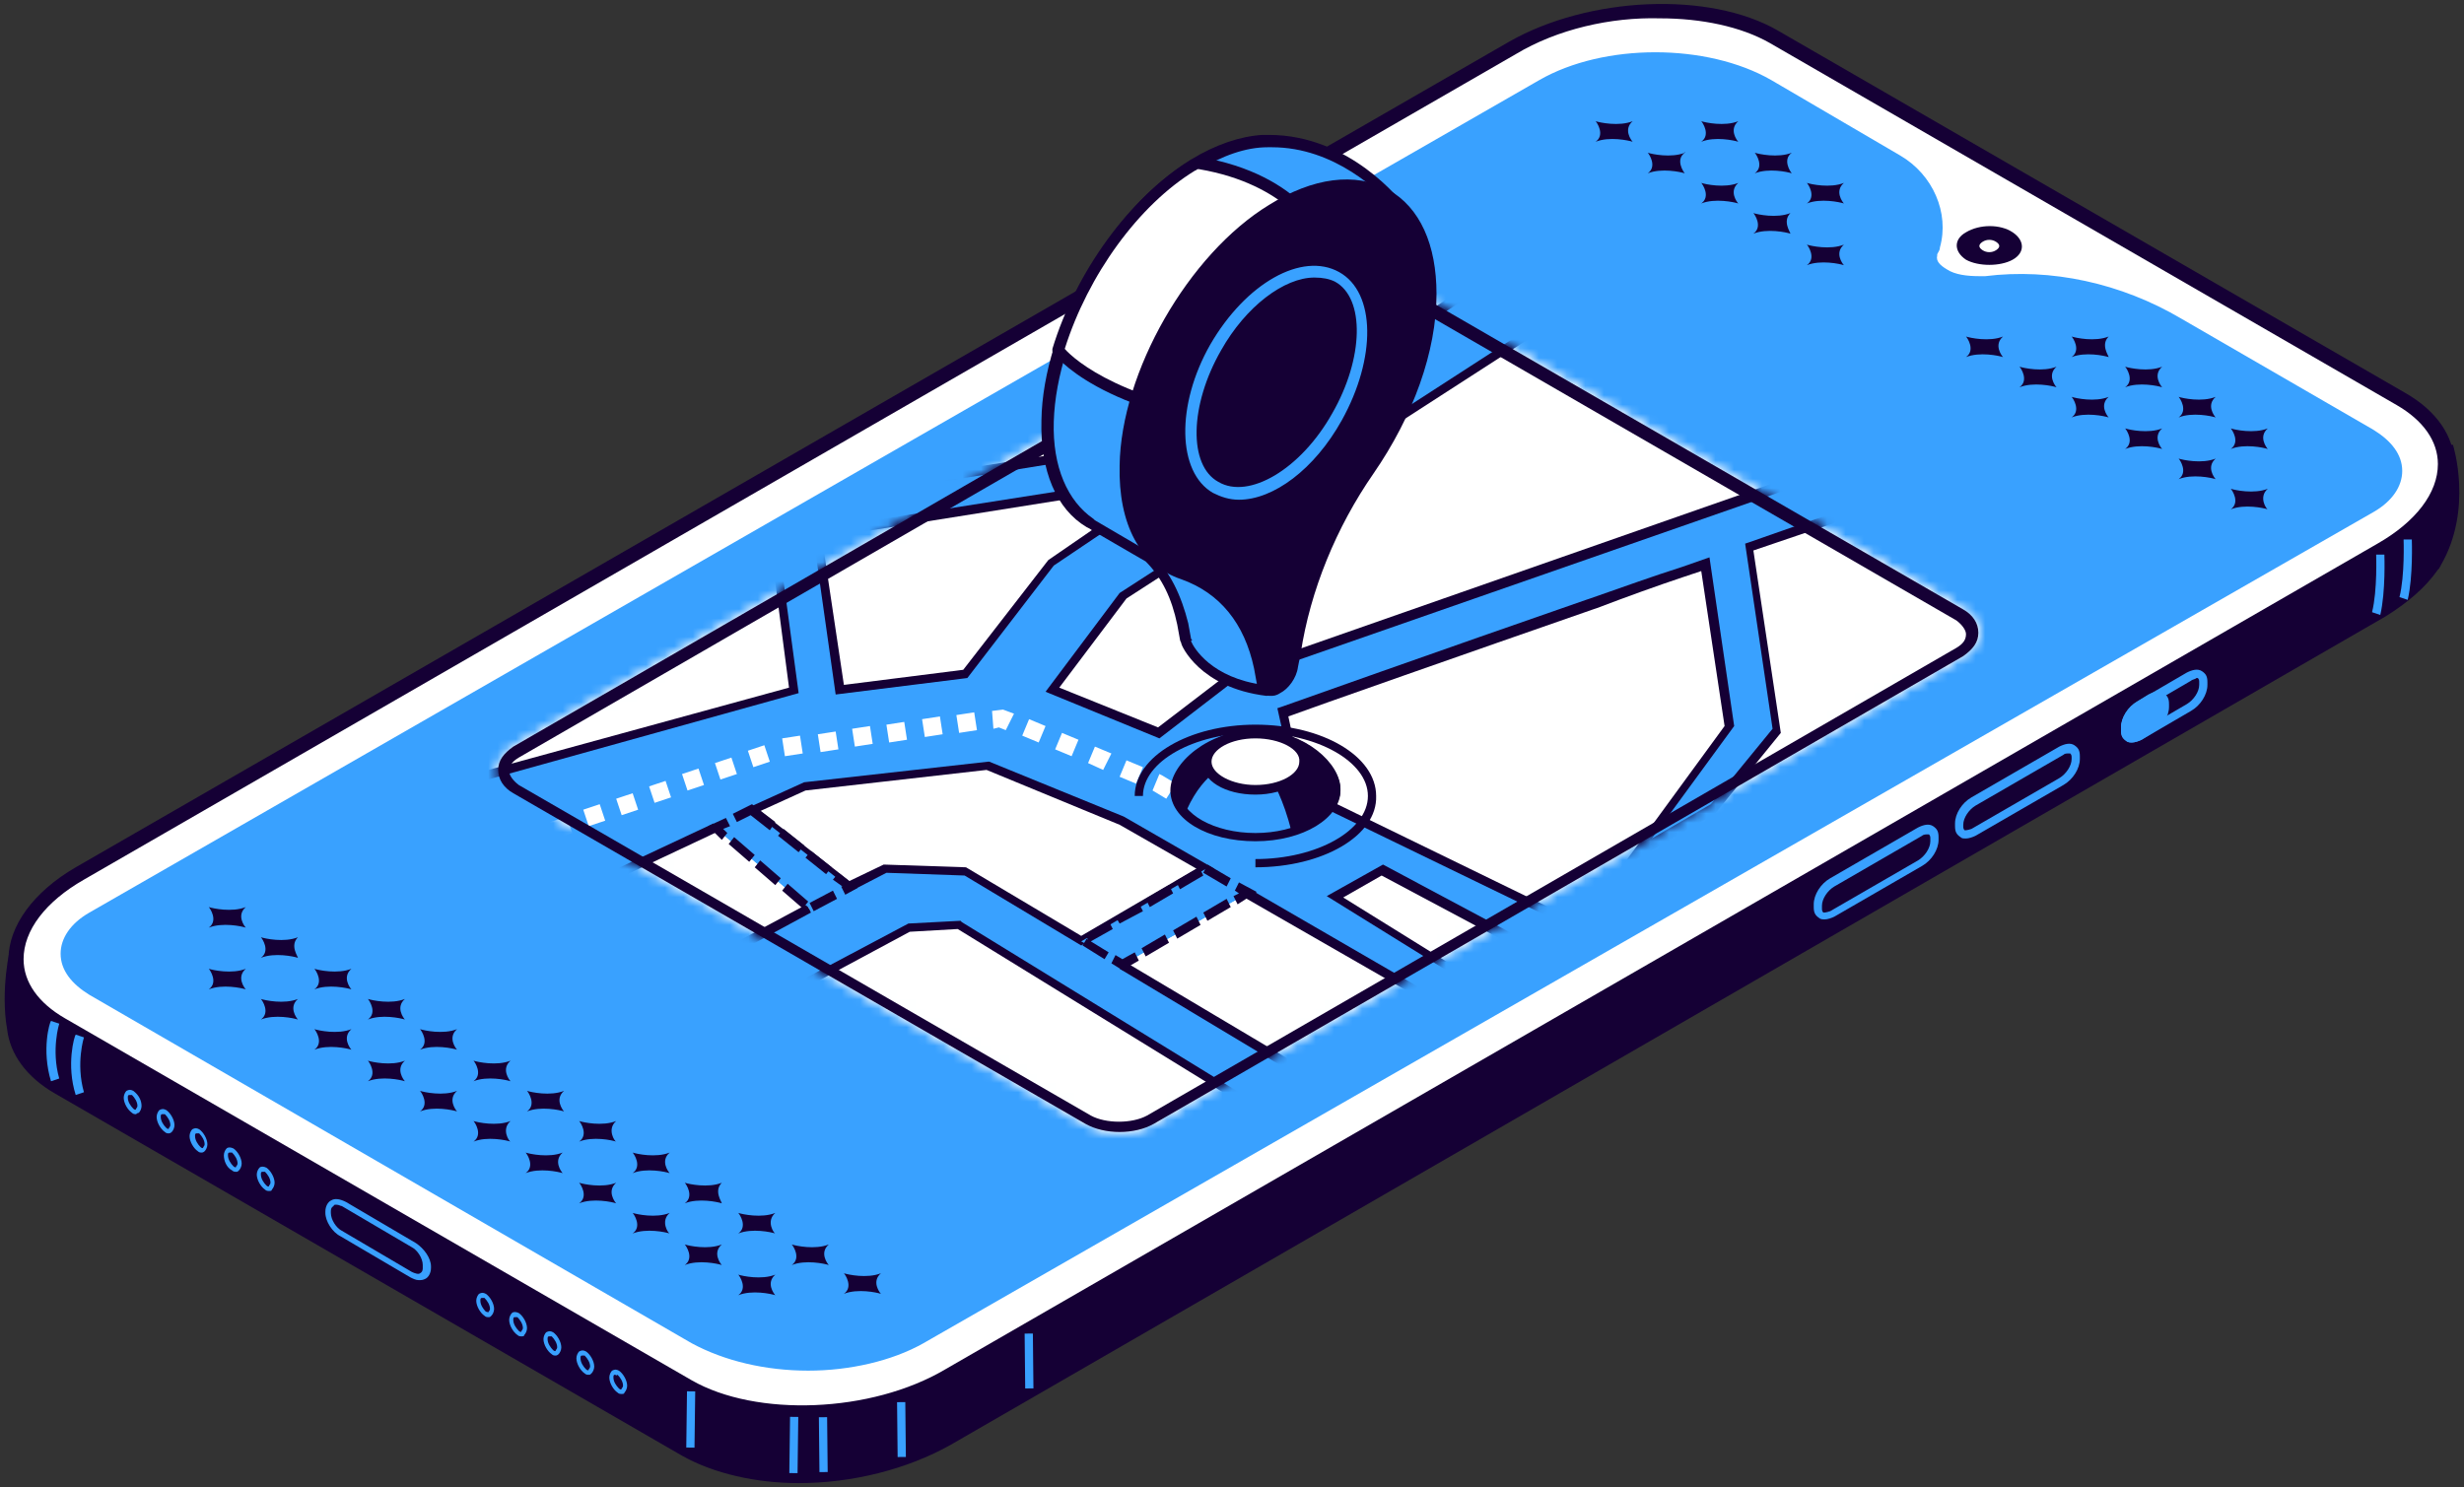 <svg width="265" height="160" viewBox="0 0 265 160" fill="none" xmlns="http://www.w3.org/2000/svg">
<rect x="0" y="0" width="265" height="160" fill="#333333" stroke="none"/>
<path d="M261.307 61.132C260.127 62.902 258.356 64.525 255.848 65.853L101.973 154.814C93.711 159.683 81.023 160.126 73.794 155.995L6.372 116.899C3.274 115.128 1.798 112.768 1.503 110.407C0.766 106.424 1.946 101.703 1.946 101.703L6.372 101.998C6.962 101.555 7.552 101.113 8.29 100.67L162.313 11.856C170.575 6.987 183.263 6.545 190.492 10.676L257.914 49.624L263.077 49.329C263.077 49.329 264.995 54.935 261.602 60.541C261.602 60.541 261.602 60.541 261.602 60.689C261.454 60.837 261.454 60.984 261.307 61.132Z" fill="#150035"/>
<path d="M73.351 156.585L5.929 117.636C2.831 115.866 1.061 113.358 0.765 110.703C0.028 106.572 1.061 101.851 1.208 101.703L1.356 101.113L6.224 101.408C6.814 100.965 7.404 100.523 7.995 100.228L162.018 11.118C170.575 6.25 183.558 5.66 190.934 9.938L258.209 48.739L262.044 47.706L263.815 47.854C263.815 47.854 266.028 54.788 262.487 60.837C262.487 60.984 262.34 60.984 262.34 61.132L262.192 61.279C260.864 63.197 258.946 64.82 256.586 66.295L102.267 155.405C97.546 158.06 91.645 159.536 85.891 159.536C81.318 159.536 76.744 158.503 73.351 156.585ZM261.307 61.132L260.717 60.542C260.717 60.394 260.864 60.394 260.864 60.247C263.372 55.968 262.782 51.69 262.34 50.214L257.619 50.51L190.049 11.414C183.115 7.43 170.722 7.873 162.756 12.594L8.732 101.408C8.142 101.703 7.552 102.146 6.814 102.588L5.929 103.178L5.782 102.588L2.536 102.441C2.241 103.769 1.798 106.867 2.241 109.817L2.388 110.26C2.536 112.62 4.159 114.538 6.814 116.161L74.236 155.257C81.17 159.24 93.563 158.798 101.53 154.077L255.553 65.263C257.914 63.935 259.536 62.46 260.717 60.689L261.307 61.132Z" fill="#150035"/>
<path d="M258.209 42.838L190.787 3.889C183.558 -0.242 171.018 0.201 162.608 5.07L8.733 94.031C0.471 98.9 -0.562 106.129 6.667 110.26L74.089 149.208C81.318 153.339 93.858 152.897 102.268 148.028L256.291 59.214C264.553 54.345 265.438 46.969 258.209 42.838Z" fill="white"/>
<path d="M73.646 149.798L6.224 110.85C2.831 108.932 0.913 106.129 0.913 103.178C0.913 99.638 3.568 95.949 8.142 93.294L162.313 4.48C170.87 -0.389 183.852 -0.979 191.229 3.299L258.651 42.248C262.044 44.166 263.962 46.969 263.962 49.919C263.962 53.46 261.307 57.148 256.733 59.804L102.562 148.618C97.841 151.274 91.94 152.749 86.186 152.749C81.613 152.749 77.039 151.716 73.646 149.798ZM163.05 5.807L9.027 94.621C4.896 96.982 2.536 100.08 2.536 103.178C2.536 105.686 4.159 107.899 6.962 109.522L74.384 148.471C81.318 152.454 93.71 152.011 101.677 147.29L255.7 58.476C259.831 56.116 262.192 53.017 262.192 49.919C262.192 47.411 260.569 45.198 257.766 43.575L190.344 4.627C187.246 2.857 182.967 1.972 178.541 1.972C173.23 1.824 167.476 3.152 163.05 5.807Z" fill="#150035"/>
<path d="M88.955 152.443L88.07 152.452L88.131 158.353L89.016 158.343L88.955 152.443Z" fill="#39A1FF"/>
<path d="M5.486 116.309L6.371 116.013C5.486 112.915 6.371 110.112 6.371 110.112L5.486 109.817C5.339 109.965 4.454 112.915 5.486 116.309Z" fill="#39A1FF"/>
<path d="M8.142 117.784L9.027 117.489C8.142 114.391 9.027 111.588 9.027 111.588L8.142 111.293C7.995 111.44 7.11 114.538 8.142 117.784Z" fill="#39A1FF"/>
<path d="M255.996 66.148C256.586 63.64 256.438 59.804 256.438 59.656H255.553C255.553 59.656 255.701 63.492 255.111 65.853L255.996 66.148Z" fill="#39A1FF"/>
<path d="M258.946 64.525C259.536 62.017 259.389 58.181 259.389 58.034H258.504C258.504 58.034 258.651 61.869 258.061 64.23L258.946 64.525Z" fill="#39A1FF"/>
<path d="M210.851 90.048C210.408 89.753 210.26 89.458 210.26 88.868V88.573C210.26 87.54 210.998 86.36 212.031 85.77L221.473 80.311C222.063 80.016 222.653 79.868 223.096 80.163C223.538 80.459 223.686 80.754 223.686 81.344V81.639C223.686 82.671 222.948 83.852 221.916 84.442L212.473 89.9C212.178 90.048 211.736 90.196 211.441 90.196C211.146 90.196 210.998 90.196 210.851 90.048ZM221.916 81.196L212.473 86.655C211.736 87.097 211.146 87.983 211.146 88.72V88.868C211.146 89.015 211.146 89.163 211.293 89.31C211.441 89.31 211.588 89.31 212.031 89.163L221.473 83.704C222.211 83.262 222.801 82.376 222.801 81.639V81.491C222.801 81.344 222.801 81.196 222.653 81.049H222.506C222.211 81.049 222.063 81.049 221.916 81.196Z" fill="#39A1FF"/>
<path d="M195.655 98.752C195.212 98.457 195.065 98.162 195.065 97.572V97.277C195.065 96.244 195.802 95.064 196.835 94.474L206.277 89.015C206.867 88.72 207.457 88.573 207.9 88.868C208.343 89.163 208.49 89.458 208.49 90.048V90.343C208.49 91.376 207.752 92.556 206.72 93.146L197.278 98.605C196.983 98.752 196.54 98.9 196.245 98.9C196.097 98.9 195.802 98.9 195.655 98.752ZM206.72 89.9L197.278 95.359C196.54 95.802 195.95 96.687 195.95 97.425V97.72C195.95 97.867 195.95 98.015 196.097 98.162C196.245 98.162 196.393 98.162 196.835 98.015L206.277 92.556C207.015 92.113 207.605 91.228 207.605 90.491V90.195C207.605 90.048 207.605 89.9 207.457 89.753H207.31C207.162 89.753 206.867 89.753 206.72 89.9Z" fill="#39A1FF"/>
<path d="M228.702 79.721C228.259 79.426 228.112 79.131 228.112 78.54V78.245C228.112 77.213 228.849 76.032 229.882 75.442L235.193 72.344C235.783 72.049 236.374 71.901 236.816 72.197C237.259 72.492 237.406 72.787 237.406 73.377V73.672C237.406 74.705 236.669 75.885 235.636 76.475L230.325 79.573C230.03 79.721 229.587 79.868 229.292 79.868C229.145 79.868 228.849 79.868 228.702 79.721ZM235.636 73.229L230.325 76.328C229.587 76.77 228.997 77.655 228.997 78.393V78.54C228.997 78.688 228.997 78.835 229.145 78.983C229.292 78.983 229.44 78.983 229.882 78.835L235.193 75.737C235.931 75.295 236.521 74.41 236.521 73.672V73.377C236.521 73.229 236.521 73.082 236.374 72.934H236.226C236.079 73.082 235.783 73.082 235.636 73.229Z" fill="#39A1FF"/>
<path d="M232.833 76.18V75.885C232.833 75 232.095 74.705 231.357 75.295L230.177 76.032C229.292 76.475 228.702 77.655 228.702 78.393V78.688C228.702 79.573 229.44 79.868 230.177 79.278L231.357 78.54C232.095 78.098 232.833 76.918 232.833 76.18Z" fill="#39A1FF"/>
<path d="M228.702 79.721C228.259 79.426 228.112 79.131 228.112 78.54V78.245C228.112 77.213 228.849 76.032 229.882 75.442L231.062 74.705C231.653 74.409 232.243 74.262 232.685 74.557C233.128 74.852 233.275 75.147 233.275 75.737V76.032C233.275 77.065 232.538 78.245 231.505 78.835L230.325 79.573C230.03 79.721 229.587 79.868 229.292 79.868C229.145 79.868 228.849 79.868 228.702 79.721ZM232.39 75.885C232.39 75.737 232.39 75.59 232.243 75.442C232.095 75.442 231.948 75.442 231.505 75.59L230.325 76.328C229.587 76.77 228.997 77.655 228.997 78.393V78.54C228.997 78.688 228.997 78.835 229.145 78.983C229.292 78.983 229.44 78.983 229.882 78.835L231.062 78.098C231.8 77.655 232.39 76.77 232.39 76.032V75.885Z" fill="#39A1FF"/>
<path d="M84.969 152.407L84.891 158.455L85.776 158.466L85.854 152.418L84.969 152.407Z" fill="#39A1FF"/>
<path d="M73.885 149.659L73.807 155.707L74.692 155.719L74.77 149.67L73.885 149.659Z" fill="#39A1FF"/>
<path d="M97.363 150.82L96.478 150.83L96.54 156.73L97.425 156.721L97.363 150.82Z" fill="#39A1FF"/>
<path d="M111.084 143.444L110.198 143.453L110.26 149.354L111.145 149.345L111.084 143.444Z" fill="#39A1FF"/>
<path d="M10.06 98.752L165.854 9.2C172.493 5.365 183.41 5.365 190.049 9.2L203.917 17.315C207.163 19.233 208.933 22.921 207.9 26.462C207.9 26.757 207.753 26.904 207.753 27.199L207.605 27.494C207.458 28.232 207.9 29.117 208.933 29.707C209.966 30.297 211.441 30.593 212.769 30.445C212.769 30.445 213.212 30.445 213.359 30.445H213.507C220.736 29.56 227.965 31.183 234.161 34.871L254.816 46.821C258.504 48.887 258.504 52.427 254.816 54.493L99.022 143.897C92.383 147.733 81.466 147.733 74.827 143.897L10.06 106.424C6.372 104.211 6.372 100.818 10.06 98.752Z" fill="#39A1FF"/>
<path d="M74.384 144.487L9.617 107.014C7.7 105.834 6.519 104.359 6.519 102.588C6.519 100.965 7.552 99.343 9.617 98.162L165.559 8.61C172.493 4.627 183.558 4.627 190.492 8.61L204.36 16.725C207.9 18.79 209.671 22.921 208.638 26.609C208.638 26.904 208.49 27.052 208.343 27.347V27.494C208.195 28.084 208.638 28.527 209.376 28.97C210.261 29.56 211.589 29.707 212.916 29.707H213.359H213.507C220.588 28.822 228.112 30.445 234.604 34.281L255.258 46.231C257.176 47.411 258.356 48.886 258.356 50.657C258.356 52.28 257.324 53.903 255.258 55.083L99.317 144.487C95.924 146.405 91.35 147.438 86.924 147.438C82.351 147.438 77.925 146.405 74.384 144.487ZM213.654 31.035H213.507C213.359 31.035 212.916 31.035 212.916 31.035C211.294 31.183 209.818 30.888 208.638 30.15C207.31 29.412 206.72 28.38 207.015 27.199C207.015 27.199 207.163 26.904 207.163 26.757C207.31 26.609 207.31 26.314 207.31 26.167C208.195 22.921 206.72 19.528 203.622 17.757L189.754 9.643C183.263 5.807 172.64 5.807 166.149 9.643L10.355 99.342C8.88 100.228 7.995 101.408 7.995 102.588C7.995 103.768 8.88 104.949 10.355 105.834L75.122 143.307C81.613 147.143 92.235 147.143 98.727 143.307L254.52 53.755C255.996 52.87 256.881 51.69 256.881 50.509C256.881 49.329 255.996 48.149 254.52 47.264L233.866 35.314C228.702 32.363 222.949 30.74 217.195 30.74C216.015 30.74 214.834 30.888 213.654 31.035Z" fill="#39A1FF"/>
<path d="M211.441 24.986C210.113 25.724 210.113 27.052 211.441 27.937C212.768 28.675 215.129 28.675 216.457 27.937C217.785 27.2 217.785 25.872 216.457 24.986C215.129 24.101 212.916 24.101 211.441 24.986Z" fill="#150035"/>
<path d="M213.211 26.019C212.768 26.314 212.768 26.609 213.211 26.904C213.653 27.199 214.244 27.199 214.686 26.904C215.129 26.609 215.129 26.314 214.686 26.019C214.244 25.724 213.653 25.724 213.211 26.019Z" fill="white"/>
<path d="M175.591 13.037C174.115 13.627 172.05 13.184 171.607 13.037C171.755 13.184 172.64 14.512 171.607 15.249C173.083 14.659 175.148 15.102 175.591 15.249C175.443 15.102 174.558 13.922 175.591 13.037Z" fill="#150035"/>
<path d="M181.197 16.43C179.722 17.02 177.656 16.577 177.214 16.43C177.361 16.577 178.246 17.905 177.214 18.643C178.689 18.052 180.754 18.495 181.197 18.643C181.049 18.495 180.164 17.167 181.197 16.43C181.345 16.43 181.197 16.282 181.197 16.43Z" fill="#150035"/>
<path d="M186.951 19.675C185.475 20.265 183.41 19.823 182.967 19.675C183.115 19.823 184 21.151 182.967 21.888C184.443 21.298 186.508 21.741 186.951 21.888C186.803 21.741 185.918 20.561 186.951 19.675Z" fill="#150035"/>
<path d="M192.557 22.921C191.082 23.511 189.016 23.068 188.574 22.921C188.721 23.068 189.606 24.396 188.574 25.134C190.049 24.544 192.114 24.986 192.557 25.134C192.557 24.986 191.672 23.806 192.557 22.921C192.705 22.921 192.705 22.921 192.557 22.921Z" fill="#150035"/>
<path d="M198.311 26.314C196.835 26.904 194.77 26.462 194.327 26.314C194.475 26.462 195.36 27.79 194.327 28.527C195.802 27.937 197.868 28.38 198.311 28.527C198.163 28.38 197.278 27.199 198.311 26.314Z" fill="#150035"/>
<path d="M215.425 36.199C213.949 36.789 211.884 36.346 211.441 36.199C211.589 36.346 212.474 37.674 211.441 38.412C212.916 37.822 214.982 38.264 215.425 38.412C215.277 38.264 214.392 37.084 215.425 36.199Z" fill="#150035"/>
<path d="M221.178 39.445C219.702 40.035 217.637 39.592 217.194 39.445C217.342 39.592 218.227 40.92 217.194 41.658C218.67 41.068 220.735 41.51 221.178 41.658C221.03 41.51 220.145 40.33 221.178 39.445Z" fill="#150035"/>
<path d="M186.951 13.037C185.475 13.627 183.41 13.184 182.967 13.037C183.115 13.184 184 14.512 182.967 15.249C184.443 14.659 186.508 15.102 186.951 15.249C186.803 15.102 185.918 13.922 186.951 13.037Z" fill="#150035"/>
<path d="M192.705 16.43C191.229 17.02 189.164 16.577 188.721 16.43C188.869 16.577 189.754 17.905 188.721 18.643C190.197 18.052 192.262 18.495 192.705 18.643C192.557 18.495 191.672 17.167 192.705 16.43C192.705 16.43 192.705 16.282 192.705 16.43Z" fill="#150035"/>
<path d="M198.311 19.675C196.835 20.265 194.77 19.823 194.327 19.675C194.475 19.823 195.36 21.151 194.327 21.888C195.802 21.298 197.868 21.741 198.311 21.888C198.163 21.741 197.278 20.561 198.311 19.675C198.458 19.675 198.311 19.675 198.311 19.675Z" fill="#150035"/>
<path d="M226.784 36.199C225.309 36.789 223.244 36.346 222.801 36.199C222.949 36.346 223.834 37.674 222.801 38.412C224.276 37.822 226.342 38.264 226.784 38.412C226.784 38.264 225.899 37.084 226.784 36.199C226.932 36.199 226.932 36.199 226.784 36.199Z" fill="#150035"/>
<path d="M226.784 42.69C225.309 43.28 223.244 42.838 222.801 42.69C222.949 42.838 223.834 44.166 222.801 44.903C224.276 44.313 226.342 44.756 226.784 44.903C226.637 44.756 225.752 43.575 226.784 42.69C226.932 42.69 226.784 42.69 226.784 42.69Z" fill="#150035"/>
<path d="M232.538 46.084C231.063 46.674 228.998 46.231 228.555 46.084C228.702 46.231 229.588 47.559 228.555 48.297C230.03 47.706 232.096 48.149 232.538 48.297C232.391 48.149 231.506 46.969 232.538 46.084Z" fill="#150035"/>
<path d="M238.292 49.329C236.817 49.919 234.751 49.477 234.309 49.329C234.456 49.477 235.341 50.804 234.309 51.542C235.784 50.952 237.849 51.395 238.292 51.542C238.144 51.395 237.259 50.214 238.292 49.329Z" fill="#150035"/>
<path d="M243.898 52.575C242.423 53.165 240.357 52.722 239.915 52.575C240.062 52.722 240.948 54.05 239.915 54.788C241.39 54.198 243.456 54.64 243.898 54.788C243.751 54.788 242.865 53.46 243.898 52.575Z" fill="#150035"/>
<path d="M232.538 39.445C231.063 40.035 228.998 39.592 228.555 39.445C228.702 39.592 229.588 40.92 228.555 41.658C230.03 41.068 232.096 41.51 232.538 41.658C232.391 41.51 231.506 40.33 232.538 39.445Z" fill="#150035"/>
<path d="M238.292 42.69C236.817 43.28 234.751 42.838 234.309 42.69C234.456 42.838 235.341 44.166 234.309 44.903C235.784 44.313 237.849 44.756 238.292 44.903C238.144 44.756 237.259 43.575 238.292 42.69Z" fill="#150035"/>
<path d="M243.898 46.084C242.423 46.674 240.357 46.231 239.915 46.084C240.062 46.231 240.948 47.559 239.915 48.297C241.39 47.706 243.456 48.149 243.898 48.297C243.751 48.149 242.865 46.969 243.898 46.084C244.046 46.084 244.046 46.084 243.898 46.084Z" fill="#150035"/>
<path d="M26.436 104.211C24.96 104.801 22.895 104.359 22.452 104.211C22.6 104.359 23.485 105.686 22.452 106.424C23.928 105.834 25.993 106.277 26.436 106.424C26.288 106.277 25.403 105.096 26.436 104.211Z" fill="#150035"/>
<path d="M32.042 107.457C30.567 108.047 28.501 107.604 28.059 107.457C28.206 107.604 29.092 108.932 28.059 109.67C29.534 109.079 31.6 109.522 32.042 109.67C31.895 109.522 31.009 108.342 32.042 107.457C32.19 107.457 32.042 107.457 32.042 107.457Z" fill="#150035"/>
<path d="M37.796 110.703C36.32 111.293 34.255 110.85 33.812 110.703C33.96 110.85 34.845 112.178 33.812 112.915C35.288 112.325 37.353 112.768 37.796 112.915C37.648 112.768 36.763 111.588 37.796 110.703Z" fill="#150035"/>
<path d="M43.55 114.095C42.074 114.686 40.009 114.243 39.566 114.095C39.714 114.243 40.599 115.571 39.566 116.308C41.042 115.718 43.107 116.161 43.55 116.308C43.402 116.161 42.517 114.981 43.55 114.095Z" fill="#150035"/>
<path d="M60.516 123.98C59.041 124.57 56.975 124.128 56.532 123.98C56.68 124.128 57.565 125.456 56.532 126.193C58.008 125.603 60.073 126.046 60.516 126.193C60.368 126.046 59.483 124.865 60.516 123.98C60.663 123.98 60.663 123.98 60.516 123.98Z" fill="#150035"/>
<path d="M66.269 127.226C64.794 127.816 62.729 127.374 62.286 127.226C62.434 127.374 63.319 128.701 62.286 129.439C63.761 128.849 65.827 129.292 66.269 129.439C66.122 129.292 65.237 128.111 66.269 127.226Z" fill="#150035"/>
<path d="M32.042 100.818C30.567 101.408 28.501 100.965 28.059 100.818C28.206 100.965 29.092 102.293 28.059 103.031C29.534 102.441 31.6 102.883 32.042 103.031C32.042 102.883 31.157 101.703 32.042 100.818C32.19 100.818 32.19 100.818 32.042 100.818Z" fill="#150035"/>
<path d="M37.796 104.211C36.32 104.801 34.255 104.359 33.812 104.211C33.96 104.359 34.845 105.686 33.812 106.424C35.288 105.834 37.353 106.277 37.796 106.424C37.648 106.277 36.763 105.096 37.796 104.211Z" fill="#150035"/>
<path d="M26.436 97.572C24.961 98.162 22.895 97.719 22.453 97.572C22.6 97.719 23.485 99.047 22.453 99.785C23.928 99.195 25.993 99.637 26.436 99.785C26.288 99.637 25.403 98.457 26.436 97.572Z" fill="#150035"/>
<path d="M43.55 107.457C42.074 108.047 40.009 107.604 39.566 107.457C39.714 107.604 40.599 108.932 39.566 109.67C41.042 109.079 43.107 109.522 43.55 109.67C43.402 109.522 42.517 108.342 43.55 107.457Z" fill="#150035"/>
<path d="M72.023 123.98C70.548 124.57 68.482 124.128 68.04 123.98C68.187 124.128 69.073 125.456 68.04 126.193C69.515 125.603 71.581 126.046 72.023 126.193C71.876 126.046 70.99 124.865 72.023 123.98Z" fill="#150035"/>
<path d="M72.023 130.472C70.548 131.062 68.482 130.619 68.04 130.472C68.187 130.619 69.073 131.947 68.04 132.685C69.515 132.095 71.581 132.537 72.023 132.685C71.876 132.685 70.99 131.357 72.023 130.472Z" fill="#150035"/>
<path d="M77.629 133.865C76.154 134.455 74.089 134.012 73.646 133.865C73.793 134.012 74.679 135.34 73.646 136.078C75.121 135.488 77.187 135.93 77.629 136.078C77.482 135.93 76.597 134.75 77.629 133.865C77.777 133.865 77.629 133.865 77.629 133.865Z" fill="#150035"/>
<path d="M83.383 137.111C81.908 137.701 79.843 137.258 79.4 137.111C79.547 137.258 80.433 138.586 79.4 139.324C80.875 138.734 82.941 139.176 83.383 139.324C83.236 139.176 82.35 137.996 83.383 137.111Z" fill="#150035"/>
<path d="M77.629 127.226C76.154 127.816 74.089 127.374 73.646 127.226C73.793 127.374 74.679 128.701 73.646 129.439C75.121 128.849 77.187 129.292 77.629 129.439C77.629 129.292 76.744 128.111 77.629 127.226C77.777 127.226 77.777 127.226 77.629 127.226Z" fill="#150035"/>
<path d="M83.383 130.472C81.908 131.062 79.843 130.619 79.4 130.472C79.547 130.619 80.433 131.947 79.4 132.685C80.875 132.095 82.941 132.537 83.383 132.685C83.236 132.685 82.35 131.357 83.383 130.472Z" fill="#150035"/>
<path d="M89.137 133.865C87.662 134.455 85.596 134.012 85.154 133.865C85.301 134.012 86.186 135.34 85.154 136.078C86.629 135.488 88.694 135.93 89.137 136.078C88.989 135.93 88.104 134.75 89.137 133.865Z" fill="#150035"/>
<path d="M94.743 136.963C93.268 137.553 91.202 137.11 90.76 136.963C90.907 137.11 91.792 138.438 90.76 139.176C92.235 138.586 94.3 139.028 94.743 139.176C94.595 139.028 93.71 137.848 94.743 136.963C94.89 136.963 94.89 136.963 94.743 136.963Z" fill="#150035"/>
<path d="M49.156 110.703C47.68 111.293 45.615 110.85 45.172 110.703C45.32 110.85 46.205 112.178 45.172 112.915C46.648 112.325 48.713 112.768 49.156 112.915C49.008 112.768 48.123 111.588 49.156 110.703C49.303 110.703 49.156 110.703 49.156 110.703Z" fill="#150035"/>
<path d="M49.156 117.341C47.68 117.931 45.615 117.489 45.172 117.341C45.32 117.489 46.205 118.817 45.172 119.554C46.648 118.964 48.713 119.407 49.156 119.554C49.008 119.407 48.123 118.226 49.156 117.341Z" fill="#150035"/>
<path d="M54.91 120.587C53.434 121.177 51.369 120.735 50.926 120.587C51.074 120.735 51.959 122.062 50.926 122.8C52.402 122.21 54.467 122.652 54.91 122.8C54.762 122.8 53.877 121.472 54.91 120.587Z" fill="#150035"/>
<path d="M54.91 114.095C53.434 114.686 51.369 114.243 50.926 114.095C51.074 114.243 51.959 115.571 50.926 116.308C52.402 115.718 54.467 116.161 54.91 116.308C54.762 116.161 53.877 114.981 54.91 114.095Z" fill="#150035"/>
<path d="M60.663 117.341C59.188 117.931 57.123 117.489 56.68 117.341C56.828 117.489 57.713 118.817 56.68 119.554C58.156 118.964 60.221 119.407 60.663 119.554C60.516 119.407 59.631 118.226 60.663 117.341Z" fill="#150035"/>
<path d="M66.269 120.587C64.794 121.177 62.729 120.735 62.286 120.587C62.434 120.735 63.319 122.062 62.286 122.8C63.761 122.21 65.827 122.652 66.269 122.8C66.122 122.8 65.237 121.472 66.269 120.587C66.417 120.587 66.269 120.587 66.269 120.587Z" fill="#150035"/>
<path d="M52.549 141.684C52.401 141.684 52.254 141.684 52.106 141.537C51.664 141.242 51.221 140.504 51.221 139.914C51.221 139.619 51.369 139.324 51.516 139.176C51.811 139.029 51.959 139.029 52.254 139.176C52.697 139.471 53.139 140.209 53.139 140.799C53.139 141.094 52.992 141.389 52.844 141.537C52.697 141.684 52.697 141.684 52.549 141.684ZM51.811 139.619C51.664 139.619 51.664 139.766 51.664 139.914C51.664 140.356 51.959 140.799 52.254 141.094C52.401 141.094 52.549 141.242 52.549 141.094C52.549 141.094 52.697 140.946 52.697 140.799C52.697 140.356 52.401 139.914 52.106 139.619C51.959 139.619 51.959 139.619 51.811 139.619Z" fill="#39A1FF"/>
<path d="M56.09 143.749C55.942 143.749 55.794 143.749 55.647 143.602C55.204 143.307 54.762 142.569 54.762 141.979C54.762 141.684 54.909 141.389 55.057 141.241C55.204 141.094 55.499 141.094 55.794 141.241C56.237 141.536 56.68 142.274 56.68 142.864C56.68 143.159 56.532 143.454 56.385 143.602C56.385 143.749 56.237 143.749 56.09 143.749ZM55.352 141.684C55.204 141.684 55.204 141.832 55.204 141.979C55.204 142.422 55.499 142.864 55.794 143.159C55.942 143.307 56.09 143.307 56.09 143.159C56.09 143.159 56.237 143.012 56.237 142.864C56.237 142.422 55.942 141.979 55.647 141.684C55.499 141.684 55.499 141.684 55.352 141.684Z" fill="#39A1FF"/>
<path d="M59.778 145.815C59.63 145.815 59.483 145.815 59.335 145.667C58.893 145.372 58.45 144.635 58.45 144.045C58.45 143.75 58.598 143.454 58.745 143.307C59.04 143.159 59.188 143.159 59.483 143.307C59.925 143.602 60.368 144.34 60.368 144.93C60.368 145.225 60.221 145.52 60.073 145.667C59.925 145.815 59.778 145.815 59.778 145.815ZM59.04 143.75C59.04 143.75 58.893 143.75 59.04 143.75C58.893 143.75 58.893 143.897 58.893 144.045C58.893 144.487 59.188 144.93 59.483 145.225C59.63 145.372 59.778 145.372 59.778 145.225C59.778 145.225 59.925 145.077 59.925 144.93C59.925 144.487 59.63 144.045 59.335 143.75C59.188 143.75 59.04 143.75 59.04 143.75Z" fill="#39A1FF"/>
<path d="M63.319 147.88C63.172 147.88 63.024 147.88 62.876 147.733C62.434 147.438 61.991 146.7 61.991 146.11C61.991 145.815 62.139 145.52 62.286 145.372C62.581 145.225 62.729 145.225 63.024 145.372C63.467 145.667 63.909 146.405 63.909 146.995C63.909 147.29 63.762 147.585 63.614 147.733C63.467 147.88 63.467 147.88 63.319 147.88ZM62.581 145.815C62.434 145.815 62.434 145.962 62.434 146.11C62.434 146.553 62.729 146.995 63.024 147.29C63.172 147.438 63.319 147.438 63.319 147.29C63.319 147.29 63.467 147.143 63.467 146.995C63.467 146.552 63.172 146.11 62.876 145.815C62.729 145.815 62.729 145.815 62.581 145.815Z" fill="#39A1FF"/>
<path d="M66.859 149.946C66.712 149.946 66.564 149.946 66.417 149.798C65.974 149.503 65.532 148.766 65.532 148.175C65.532 147.88 65.679 147.585 65.827 147.438C66.122 147.29 66.269 147.29 66.564 147.438C67.007 147.733 67.45 148.471 67.45 149.061C67.45 149.356 67.302 149.651 67.155 149.798C67.155 149.946 67.007 149.946 66.859 149.946ZM66.122 147.88C65.974 147.88 65.974 148.028 65.974 148.175C65.974 148.618 66.269 149.061 66.564 149.356C66.712 149.503 66.859 149.503 66.859 149.356C66.859 149.356 67.007 149.208 67.007 149.061C67.007 148.618 66.712 148.175 66.417 147.88C66.269 148.028 66.269 147.88 66.122 147.88Z" fill="#39A1FF"/>
<path d="M14.633 119.85C14.486 119.85 14.338 119.85 14.191 119.702C13.748 119.407 13.306 118.669 13.306 118.079C13.306 117.784 13.453 117.489 13.601 117.341C13.896 117.194 14.043 117.194 14.338 117.341C14.928 117.784 15.224 118.374 15.224 118.964C15.224 119.259 15.076 119.554 14.928 119.702C14.781 119.702 14.633 119.85 14.633 119.85ZM13.896 117.784C13.748 117.784 13.748 117.932 13.748 118.079C13.748 118.522 14.043 118.964 14.338 119.259C14.486 119.407 14.633 119.407 14.633 119.259C14.633 119.259 14.781 119.112 14.781 118.964C14.781 118.522 14.486 118.079 14.191 117.784C14.043 117.784 13.896 117.784 13.896 117.784Z" fill="#39A1FF"/>
<path d="M18.174 121.915C18.027 121.915 17.879 121.915 17.732 121.767C17.289 121.472 16.846 120.735 16.846 120.145C16.846 119.85 16.994 119.554 17.142 119.407C17.437 119.259 17.584 119.259 17.879 119.407C18.322 119.702 18.764 120.44 18.764 121.03C18.764 121.325 18.617 121.62 18.469 121.767C18.469 121.767 18.322 121.915 18.174 121.915ZM17.437 119.85C17.289 119.85 17.289 119.997 17.289 120.145C17.289 120.587 17.584 121.03 17.879 121.325C18.027 121.472 18.174 121.472 18.174 121.325C18.174 121.325 18.322 121.177 18.322 121.03C18.322 120.587 18.027 120.145 17.732 119.85C17.584 119.85 17.584 119.85 17.437 119.85Z" fill="#39A1FF"/>
<path d="M21.715 123.98C21.568 123.98 21.42 123.98 21.273 123.833C20.83 123.538 20.387 122.8 20.387 122.21C20.387 121.915 20.535 121.62 20.683 121.472C20.978 121.325 21.125 121.325 21.42 121.472C21.863 121.767 22.305 122.505 22.305 123.095C22.305 123.39 22.158 123.685 22.01 123.833C22.01 123.833 21.863 123.98 21.715 123.98ZM21.125 121.915C20.978 121.915 20.978 121.915 21.125 121.915C20.978 121.915 20.978 122.062 20.978 122.21C20.978 122.653 21.273 123.095 21.568 123.39C21.715 123.538 21.863 123.538 21.863 123.39C21.863 123.39 22.01 123.243 22.01 123.095C22.01 122.653 21.715 122.21 21.42 121.915C21.273 121.915 21.125 121.915 21.125 121.915Z" fill="#39A1FF"/>
<path d="M25.403 126.046C25.256 126.046 25.108 126.046 24.96 125.898C24.37 125.603 24.075 124.866 24.075 124.275C24.075 123.98 24.223 123.685 24.37 123.538C24.518 123.39 24.813 123.39 25.108 123.538C25.55 123.833 25.993 124.57 25.993 125.161C25.993 125.456 25.846 125.751 25.698 125.898C25.55 126.046 25.55 126.046 25.403 126.046ZM24.665 123.98C24.518 123.98 24.518 124.128 24.518 124.275C24.518 124.718 24.813 125.161 25.108 125.456C25.256 125.603 25.403 125.603 25.403 125.456C25.403 125.456 25.55 125.308 25.55 125.161C25.55 124.718 25.256 124.275 24.96 123.98C24.813 123.98 24.665 123.98 24.665 123.98Z" fill="#39A1FF"/>
<path d="M28.944 128.111C28.796 128.111 28.649 128.111 28.501 127.964C28.059 127.669 27.616 126.931 27.616 126.341C27.616 126.046 27.764 125.751 27.911 125.603C28.059 125.456 28.354 125.456 28.649 125.603C29.091 125.898 29.534 126.636 29.534 127.226C29.534 127.521 29.386 127.816 29.239 127.964C29.239 128.111 29.091 128.111 28.944 128.111ZM28.206 126.046C28.059 126.046 28.059 126.193 28.059 126.341C28.059 126.783 28.354 127.226 28.649 127.521C28.796 127.669 28.944 127.669 28.944 127.521C28.944 127.521 29.091 127.374 29.091 127.226C29.091 126.783 28.796 126.341 28.501 126.046C28.354 126.046 28.354 126.046 28.206 126.046Z" fill="#39A1FF"/>
<path d="M45.025 137.701C44.73 137.701 44.435 137.553 44.14 137.406L36.615 132.98C35.73 132.537 34.993 131.357 34.993 130.472V130.324C34.993 129.734 35.288 129.292 35.583 129.144C36.025 128.849 36.615 128.996 37.206 129.292L44.73 133.717C45.615 134.308 46.353 135.34 46.353 136.226V136.373C46.353 136.963 46.058 137.406 45.763 137.553C45.467 137.701 45.32 137.701 45.025 137.701ZM36.173 129.587C36.025 129.587 35.878 129.587 35.878 129.734C35.583 129.882 35.583 130.177 35.583 130.324V130.472C35.583 131.209 36.173 132.095 36.763 132.39L44.287 136.816C44.582 136.963 45.025 137.111 45.172 136.963C45.467 136.816 45.467 136.521 45.467 136.373V136.078C45.467 135.34 44.877 134.455 44.287 134.16L36.763 129.734C36.615 129.734 36.468 129.587 36.173 129.587Z" fill="#39A1FF"/>
<mask id="mask0" mask-type="alpha" maskUnits="userSpaceOnUse" x="53" y="29" width="160" height="93">
<path d="M120.414 121.767C119.086 121.767 117.758 121.472 116.725 120.882L55.205 85.327C54.172 84.737 53.582 83.852 53.582 82.819C53.582 81.786 54.172 81.049 55.205 80.311L142.248 30.003C144.314 28.822 147.56 28.822 149.625 30.003L211.146 65.558C212.179 66.148 212.769 67.033 212.769 68.066C212.769 69.099 212.179 69.836 211.146 70.574L124.102 120.882C123.069 121.472 121.742 121.767 120.414 121.767ZM145.937 30.445C144.756 30.445 143.724 30.74 142.839 31.183L55.795 81.491C55.057 81.934 54.762 82.376 54.762 82.967C54.762 83.409 55.205 83.999 55.795 84.442L117.316 119.997C118.938 120.882 121.742 120.882 123.364 119.997L210.408 69.689C211.146 69.246 211.441 68.803 211.441 68.213C211.441 67.771 210.998 67.181 210.408 66.738L148.887 31.183C148.15 30.74 146.969 30.445 145.937 30.445Z" fill="#150035"/>
<path d="M55.455 84.894L55.453 84.893C54.539 84.371 54.082 83.634 54.082 82.819C54.082 82.034 54.504 81.43 55.476 80.732L142.497 30.437C142.497 30.437 142.497 30.436 142.497 30.436C143.438 29.899 144.676 29.617 145.937 29.617C147.198 29.617 148.435 29.899 149.376 30.436C149.376 30.436 149.377 30.437 149.377 30.437L210.896 65.991L210.898 65.992C211.811 66.514 212.269 67.251 212.269 68.066C212.269 68.851 211.846 69.455 210.874 70.153L123.854 120.448C123.853 120.448 123.853 120.449 123.853 120.449C122.912 120.986 121.675 121.267 120.414 121.267C119.153 121.267 117.915 120.986 116.974 120.449C116.974 120.448 116.974 120.448 116.974 120.448L55.455 84.894Z" fill="#150035" stroke="black"/>
</mask>
<g mask="url(#mask0)">
<path d="M59.778 90.196L59.188 88.425L60.958 87.835L61.548 89.606L59.778 90.196ZM131.921 89.753L130.298 88.72L131.184 87.097L132.806 87.983L131.921 89.753ZM63.319 88.868L62.729 87.097L64.499 86.507L65.089 88.278L63.319 88.868ZM128.676 87.835L127.053 86.95L127.938 85.327L129.561 86.212L128.676 87.835ZM66.86 87.688L66.269 85.917L68.04 85.327L68.63 87.097L66.86 87.688ZM70.4 86.36L69.81 84.589L71.581 83.999L72.171 85.77L70.4 86.36ZM125.43 85.917L123.954 85.032L124.692 83.262L124.987 83.409L126.463 84.294L125.43 85.917ZM73.941 85.032L73.351 83.262L75.121 82.671L75.712 84.442L73.941 85.032ZM122.184 84.294L120.414 83.557L121.151 81.786L122.922 82.524L122.184 84.294ZM77.482 83.852L76.892 82.081L78.662 81.491L79.252 83.262L77.482 83.852ZM118.643 82.819L117.02 82.081L117.758 80.311L119.529 81.049L118.643 82.819ZM81.023 82.524L80.433 80.754L82.203 80.163L82.793 81.934L81.023 82.524ZM115.25 81.344L113.48 80.606L114.217 78.836L115.988 79.573L115.25 81.344ZM84.416 81.344L84.121 79.426L86.039 79.131L86.334 81.049L84.416 81.344ZM88.252 80.901L87.957 78.983L89.875 78.688L90.17 80.606L88.252 80.901ZM91.94 80.311L91.645 78.393L93.563 78.098L93.858 80.016L91.94 80.311ZM111.709 79.868L109.939 79.131L110.677 77.36L112.447 78.098L111.709 79.868ZM95.628 79.868L95.333 77.951L97.251 77.655L97.546 79.573L95.628 79.868ZM99.464 79.278L99.169 77.36L101.087 77.065L101.382 78.983L99.464 79.278ZM103.152 78.836L102.857 76.918L104.775 76.623L105.07 78.541L103.152 78.836ZM108.169 78.541L107.431 78.246L106.841 78.393L106.693 76.475L107.874 76.328L109.054 76.77L108.169 78.541Z" fill="white"/>
<path d="M198.458 49.919L169.69 32.511L146.822 47.264L120.709 64.23L113.185 74.115L124.692 78.836L132.216 73.082L167.772 60.542L198.458 49.919Z" fill="white"/>
<path d="M124.692 79.426L112.447 74.41L120.414 63.787L169.69 31.921L199.639 50.067L132.364 73.525L124.692 79.426ZM113.923 73.967L124.545 78.246L132.069 72.492L197.426 49.624L169.837 32.953L121.152 64.378L113.923 73.967Z" fill="#150035"/>
<path d="M135.757 45.789L161.87 28.823L141.806 14.659L92.531 38.412L91.645 52.87L135.757 45.789Z" fill="white"/>
<path d="M91.055 53.46L91.94 38.117L141.806 14.069L162.756 28.822L135.757 46.231L91.055 53.46ZM92.973 38.707L92.088 52.28L135.462 45.346L160.985 28.675L141.806 15.102L92.973 38.707Z" fill="#150035"/>
<path d="M126.61 51.247L87.81 57.443L90.318 74.115L103.891 72.492L113.038 60.542L126.61 51.247Z" fill="white"/>
<path d="M89.875 74.705L87.367 57.001L128.676 50.51L113.332 60.837L104.038 72.934L89.875 74.705ZM88.399 57.886L90.76 73.672L103.595 72.049L112.742 60.247L124.545 52.132L88.399 57.886Z" fill="#150035"/>
<path d="M83.383 59.804L59.336 63.05L50.041 83.999L85.301 74.262L83.383 59.804Z" fill="white"/>
<path d="M49.304 84.737L59.041 62.607L83.826 59.214L85.892 74.557L49.304 84.737ZM59.631 63.492L50.927 83.262L84.859 73.967L83.088 60.394L59.631 63.492Z" fill="#150035"/>
<path d="M246.259 77.508L204.507 53.46C204.36 53.313 197.426 55.673 188.131 58.919L191.082 78.688L184.148 87.098L175.886 91.819L185.918 78.098L183.41 60.689C182.672 60.984 181.787 61.279 181.05 61.575C177.804 62.755 174.558 63.788 171.165 64.968C156.264 70.131 137.97 76.623 137.97 76.623L139.888 85.18L157.887 93.884L202.884 115.719L246.259 77.508Z" fill="white"/>
<path d="M202.737 116.161L202.442 116.014L139.446 85.475L137.38 76.18L137.823 76.033C137.823 76.033 155.674 69.689 170.575 64.525L171.017 64.378C174.411 63.197 177.656 62.017 180.902 60.984L183.853 59.952L186.508 78.098L177.656 90.196L184 86.507L190.639 78.393L187.688 58.476L188.131 58.329C204.507 52.575 204.655 52.723 204.802 52.87L247.144 77.36L202.737 116.161ZM140.183 84.737L202.589 115.129L245.373 77.656L204.36 53.903C203.769 54.05 200.671 55.083 188.574 59.214L191.524 78.836L184.443 87.54L174.263 93.441L185.476 78.098L182.967 61.427L181.197 62.017C178.099 63.05 174.853 64.23 171.755 65.41L171.312 65.558C157.74 70.279 141.363 76.033 138.56 77.065L140.183 84.737Z" fill="#150035"/>
<path d="M81.613 108.342L97.694 99.785L103.152 99.49L141.658 123.095L119.086 131.505L82.645 110.555L81.613 108.342Z" fill="white"/>
<path d="M118.939 132.095L118.791 131.947L82.203 110.85L81.023 108.194L97.694 99.343L103.3 99.047L103.448 99.195L142.839 123.39L118.939 132.095ZM82.941 110.112L119.086 130.914L140.626 123.095L103.005 99.933L97.842 100.228L82.203 108.637L82.941 110.112Z" fill="#150035"/>
<path d="M143.577 96.54L148.74 93.589L192.705 117.047L180.902 119.702L143.577 96.54Z" fill="white"/>
<path d="M180.902 120.145L180.755 119.997L142.691 96.392L148.74 92.999L194.033 117.194L180.902 120.145ZM144.462 96.54L181.05 119.259L191.229 116.899L148.593 94.179L144.462 96.54Z" fill="#150035"/>
<path d="M120.709 103.769L142.839 117.047L156.559 109.08L134.134 96.097L120.709 103.769Z" fill="white"/>
<path d="M142.839 117.637L142.544 117.489L120.414 104.211L121.004 103.474L142.839 116.457L155.674 109.08L133.839 96.54L134.429 95.654L157.592 109.08L142.839 117.637Z" fill="#150035"/>
<path d="M76.892 89.016L61.106 96.54L74.679 104.359L87.072 97.72L76.892 89.016Z" fill="white"/>
<path d="M74.679 104.949L60.074 96.392L76.745 88.573L77.187 89.458L62.139 96.54L74.679 103.769L86.777 97.277L87.219 98.162L74.679 104.949Z" fill="#150035"/>
<path d="M129.709 93.442L120.71 88.278L106.251 82.377L86.482 84.59L80.876 87.245L91.351 95.507L95.187 93.442L103.891 93.737L116.284 101.261L129.709 93.442Z" fill="white"/>
<path d="M116.283 101.703L103.743 94.179L95.334 93.884L91.35 95.949L79.99 87.097L86.482 84.147L106.251 81.934H106.399L120.857 87.835L130.594 93.441L116.283 101.703ZM95.039 92.999L103.891 93.294L116.283 100.67L128.676 93.441L120.414 88.72L106.104 82.819L86.629 85.032L81.761 87.245L91.35 94.769L95.039 92.999Z" fill="#150035"/>
<path d="M129.708 93.441L134.134 96.097L120.709 103.769L116.283 101.261L129.708 93.441Z" fill="#39A1FF"/>
<path d="M120.71 104.359L119.53 103.621L119.972 102.736L120.71 103.178L122.038 102.441L122.48 103.326L120.71 104.359ZM118.792 103.178L116.431 101.703L116.874 100.965L117.022 101.113L116.726 100.523L119.235 99.048L119.677 99.933L117.317 101.261L119.235 102.441L118.792 103.178ZM123.218 102.883L122.775 101.998L125.283 100.523L125.726 101.408L123.218 102.883ZM126.611 100.965L126.168 100.08L128.677 98.605L129.119 99.49L126.611 100.965ZM120.415 99.343L119.972 98.605L122.48 97.13L122.923 98.015L120.415 99.343ZM129.857 99.048L129.414 98.162L131.922 96.687L132.365 97.572L129.857 99.048ZM123.66 97.572L123.218 96.687L125.726 95.212L126.168 96.097L123.66 97.572ZM133.103 97.277L132.66 96.392L133.25 96.097L132.807 95.802L133.25 94.917L135.168 95.949L133.103 97.277ZM126.906 95.654L126.464 94.769L128.972 93.294L129.414 94.179L126.906 95.654ZM131.922 95.359L129.414 93.884L129.857 92.999L132.365 94.474L131.922 95.359Z" fill="#150035"/>
<path d="M80.875 87.245L91.35 95.507L87.072 97.72L76.892 89.015L80.875 87.245Z" fill="#39A1FF"/>
<path d="M87.514 98.015L87.072 97.13L89.58 95.802L90.022 96.687L87.514 98.015ZM86.334 97.72L84.121 95.802L84.711 95.064L86.924 96.982L86.334 97.72ZM90.907 96.244L90.465 95.359H90.612L89.58 94.622L90.17 93.884L92.235 95.507L90.907 96.244ZM83.383 95.212L81.17 93.294L81.76 92.556L83.974 94.474L83.383 95.212ZM88.842 94.031L86.629 92.261L87.219 91.523L89.432 93.294L88.842 94.031ZM80.58 92.704L78.367 90.786L78.957 90.048L81.17 91.966L80.58 92.704ZM85.891 91.671L83.678 89.901L84.269 89.163L86.481 90.933L85.891 91.671ZM77.63 90.343L76.154 88.868L78.072 87.983L78.515 88.868L77.777 89.163L78.22 89.606L77.63 90.343ZM82.793 89.31L80.728 87.688L79.252 88.425L78.81 87.54L80.875 86.507L83.383 88.425L82.793 89.31Z" fill="#150035"/>
</g>
<path d="M135.019 93.294V92.409C141.658 92.409 147.117 89.31 147.117 85.622C147.117 81.934 141.658 78.836 135.019 78.836C128.38 78.836 122.922 81.934 122.922 85.622H122.037C122.037 81.344 127.938 77.95 135.019 77.95C142.248 77.95 148.002 81.344 148.002 85.622C148.15 89.9 142.248 93.294 135.019 93.294Z" fill="#150035"/>
<path d="M143.724 85.032C143.724 87.835 139.888 90.048 135.02 90.048C130.299 90.048 126.315 87.835 126.315 85.032C126.315 82.229 130.151 78.983 135.02 78.983C139.888 78.836 143.724 82.229 143.724 85.032Z" fill="#39A1FF"/>
<path d="M135.02 90.491C129.856 90.491 125.873 88.13 125.873 85.032C125.873 82.082 130.003 78.541 135.02 78.541C140.036 78.541 144.167 82.082 144.167 85.032C144.167 87.983 140.183 90.491 135.02 90.491ZM135.02 79.426C130.594 79.426 126.905 82.524 126.905 85.032C126.905 87.54 130.594 89.606 135.02 89.606C139.445 89.606 143.134 87.54 143.134 85.032C143.281 82.377 139.445 79.426 135.02 79.426Z" fill="#150035"/>
<path d="M135.314 78.983L136.79 83.114C137.085 83.409 138.413 86.065 139.298 89.163C141.511 88.278 143.576 86.95 143.576 84.885C143.576 82.229 139.888 79.131 135.314 78.983Z" fill="#150035"/>
<path d="M139.003 89.753L138.856 89.31C138.118 86.212 136.79 83.704 136.495 83.557L136.347 83.409L134.725 78.54H135.462C140.331 78.688 144.167 82.081 144.167 84.884C144.167 86.802 142.544 88.425 139.593 89.605L139.003 89.753ZM137.38 82.966C137.823 83.557 139.003 85.917 139.741 88.573C141.364 87.835 143.134 86.802 143.134 85.032C143.134 82.819 140.036 80.016 136.052 79.573L137.38 82.966Z" fill="#150035"/>
<path d="M126.61 84.885C126.61 85.77 126.463 85.917 127.053 86.655C129.118 82.082 132.069 81.344 132.069 81.344L132.364 79.426C129.118 80.311 126.61 82.819 126.61 84.885Z" fill="#150035"/>
<path d="M127.2 87.54L126.758 87.097C126.168 86.36 126.168 86.065 126.168 85.475C126.168 85.327 126.168 85.327 126.168 85.18C126.168 82.672 128.823 80.016 132.364 79.131L133.102 78.983L132.659 81.934L132.364 82.081C132.364 82.081 129.561 82.819 127.643 87.097L127.2 87.54ZM131.921 80.016C129.266 80.901 127.2 83.114 127.2 84.885C127.2 85.032 127.2 85.18 127.2 85.327C127.2 85.475 127.2 85.622 127.2 85.622C128.971 82.376 131.036 81.196 131.921 80.901V80.016Z" fill="#150035"/>
<path d="M140.331 81.934C140.331 83.557 137.97 85.032 135.02 85.032C132.069 85.032 129.708 83.704 129.708 81.934C129.708 80.311 132.069 78.836 135.02 78.836C137.97 78.836 140.331 80.311 140.331 81.934Z" fill="white"/>
<path d="M135.019 85.475C131.774 85.475 129.266 83.999 129.266 81.934C129.266 80.016 131.774 78.393 135.019 78.393C138.265 78.393 140.773 79.868 140.773 81.934C140.773 83.852 138.265 85.475 135.019 85.475ZM135.019 79.426C132.364 79.426 130.298 80.606 130.298 81.934C130.298 83.261 132.511 84.442 135.019 84.442C137.675 84.442 139.74 83.261 139.74 81.934C139.888 80.606 137.675 79.426 135.019 79.426Z" fill="#150035"/>
<path d="M120.414 121.767C119.086 121.767 117.758 121.472 116.725 120.882L55.205 85.327C54.172 84.737 53.582 83.852 53.582 82.819C53.582 81.786 54.172 81.048 55.205 80.311L142.248 30.002C144.314 28.822 147.56 28.822 149.625 30.002L211.146 65.558C212.179 66.148 212.769 67.033 212.769 68.066C212.769 69.098 212.179 69.836 211.146 70.574L124.102 120.882C123.069 121.472 121.742 121.767 120.414 121.767ZM145.937 30.445C144.756 30.445 143.724 30.74 142.839 31.183L55.795 81.491C55.057 81.934 54.762 82.376 54.762 82.966C54.762 83.409 55.205 83.999 55.795 84.442L117.316 119.997C118.938 120.882 121.742 120.882 123.364 119.997L210.408 69.689C211.146 69.246 211.441 68.803 211.441 68.213C211.441 67.77 210.998 67.18 210.408 66.738L148.887 31.183C148.15 30.74 146.969 30.445 145.937 30.445Z" fill="#150035"/>
<path d="M136.495 15.102C136.347 15.102 136.347 15.102 136.2 15.102H136.052C133.692 15.102 131.036 15.987 128.233 17.757C119.824 23.069 112.742 35.314 112.594 45.346C112.447 50.657 114.217 54.493 117.168 56.263L117.316 56.411L123.364 59.952C125.135 61.722 126.315 64.082 126.905 67.033L127.2 68.656C127.2 68.803 127.348 68.951 127.348 69.099C127.348 69.099 129.118 73.377 135.905 74.262C136.2 74.262 136.347 74.115 136.347 73.967L143.871 34.724C144.461 32.806 144.756 30.888 145.052 28.97L145.642 25.577L150.363 22.626C150.658 22.478 145.199 15.102 136.495 15.102Z" fill="#39A1FF"/>
<path d="M136.2 74.852C136.052 74.852 136.052 74.852 136.2 74.852C128.971 73.967 127.053 69.394 127.053 69.246C127.053 69.098 126.905 68.951 126.905 68.803L126.61 67.18C126.02 64.377 124.987 62.164 123.217 60.394C122.479 59.951 117.316 57.001 117.168 56.853L116.873 56.706C113.627 54.788 111.857 50.657 112.005 45.198C112.152 35.166 119.381 22.478 128.086 17.167C130.741 15.544 133.397 14.659 135.757 14.512H136.2H136.495V15.102V14.512C145.199 14.512 150.806 21.741 150.953 22.036L151.396 22.626L146.527 25.872L145.937 28.97C145.789 30.74 145.347 32.806 144.757 34.871L137.233 74.115C137.085 74.557 136.642 74.852 136.2 74.852ZM128.086 68.951C128.381 69.689 130.299 72.934 135.905 73.672L143.576 34.576C144.167 32.511 144.462 30.593 144.757 28.822L145.494 25.134L149.92 22.331C148.445 20.708 143.576 15.839 136.79 15.839H136.347C133.987 15.839 131.479 16.725 128.823 18.347C120.561 23.511 113.627 35.609 113.332 45.346C113.185 50.214 114.808 53.903 117.611 55.821L117.758 55.968L123.807 59.509L123.955 59.656C125.873 61.574 127.053 64.082 127.791 67.033L128.086 68.656C128.086 68.656 128.086 68.803 128.233 68.803L128.086 68.951Z" fill="#150035"/>
<path d="M135.904 45.788L142.396 26.167C142.396 26.167 139.888 19.38 128.823 17.315C128.675 17.462 128.38 17.462 128.233 17.61C121.741 21.593 116.282 29.56 113.774 37.527C113.774 37.674 118.643 44.018 135.904 45.788Z" fill="white"/>
<path d="M136.347 46.526H135.904C118.2 44.608 113.332 38.117 113.332 37.969L113.184 37.822V37.527C115.692 29.265 121.446 21.298 127.938 17.315C128.085 17.167 128.233 17.167 128.38 17.167C128.528 17.167 128.528 17.02 128.675 17.02L128.823 16.872H128.97C140.33 18.79 142.838 25.724 142.986 26.019V26.167L136.347 46.526ZM114.512 37.527C115.545 38.707 121.004 43.575 135.609 45.198L141.806 26.314C141.363 25.282 138.412 19.823 128.97 18.2C128.97 18.2 128.97 18.2 128.823 18.2C128.675 18.2 128.675 18.348 128.528 18.348C122.479 22.036 117.02 29.56 114.512 37.527Z" fill="#150035"/>
<path d="M153.756 31.773C153.756 21.003 146.084 16.872 136.642 22.626C128.233 27.937 121.151 40.182 121.004 50.214C120.856 56.558 123.364 60.689 127.2 61.87C131.331 63.197 134.429 66.591 135.462 71.902L135.757 73.525C135.904 74.262 136.642 74.557 137.38 74.115C138.117 73.672 138.855 72.639 139.003 71.754L139.298 70.279C140.33 63.787 143.134 56.706 147.264 50.805C151.1 44.903 153.756 37.969 153.756 31.773Z" fill="#150035"/>
<path d="M136.642 74.852C136.495 74.852 136.2 74.852 136.052 74.705C135.61 74.557 135.314 74.115 135.167 73.524L134.872 71.902C133.839 67.033 131.184 63.787 127.053 62.312C122.627 60.837 120.266 56.411 120.414 50.067C120.561 40.035 127.79 27.347 136.495 22.036C141.216 19.085 145.789 18.495 149.33 20.413C152.723 22.331 154.494 26.314 154.494 31.625C154.494 37.822 151.986 44.756 147.707 50.952C143.724 56.706 140.921 63.492 139.888 70.279L139.593 71.754C139.445 72.934 138.56 74.115 137.675 74.557C137.232 74.852 136.937 74.852 136.642 74.852ZM144.609 20.561C142.248 20.561 139.74 21.446 136.937 23.069C128.676 28.38 121.742 40.477 121.594 50.214C121.446 55.968 123.659 60.099 127.495 61.279C132.069 62.755 135.019 66.443 136.2 71.754L136.495 73.377C136.495 73.524 136.495 73.672 136.642 73.672C136.79 73.672 136.937 73.672 137.232 73.524C137.823 73.229 138.413 72.344 138.56 71.459L138.855 69.984C140.035 63.05 142.839 56.116 146.969 50.214C151.1 44.313 153.461 37.379 153.461 31.625C153.461 26.757 151.838 23.069 148.887 21.446C147.412 21.003 146.084 20.561 144.609 20.561Z" fill="#150035"/>
<path d="M143.883 44.944C147.468 38.735 147.457 32.017 143.858 29.939C140.26 27.861 134.436 31.211 130.851 37.42C127.266 43.629 127.277 50.347 130.876 52.425C134.474 54.503 140.298 51.154 143.883 44.944Z" fill="#150035"/>
<path d="M133.249 53.755C132.217 53.755 131.331 53.46 130.446 53.017C126.61 50.804 126.463 43.575 130.151 37.084C133.987 30.445 140.036 27.052 144.019 29.265C148.002 31.478 148.002 38.559 144.314 45.198C141.363 50.509 136.938 53.755 133.249 53.755ZM141.363 29.855C138.118 29.855 133.987 32.953 131.331 37.674C127.938 43.575 127.791 50.067 131.036 51.837C134.282 53.755 139.888 50.509 143.281 44.461C146.675 38.559 146.822 32.068 143.576 30.297C142.986 30.002 142.249 29.855 141.363 29.855Z" fill="#39A1FF"/>
</svg>
